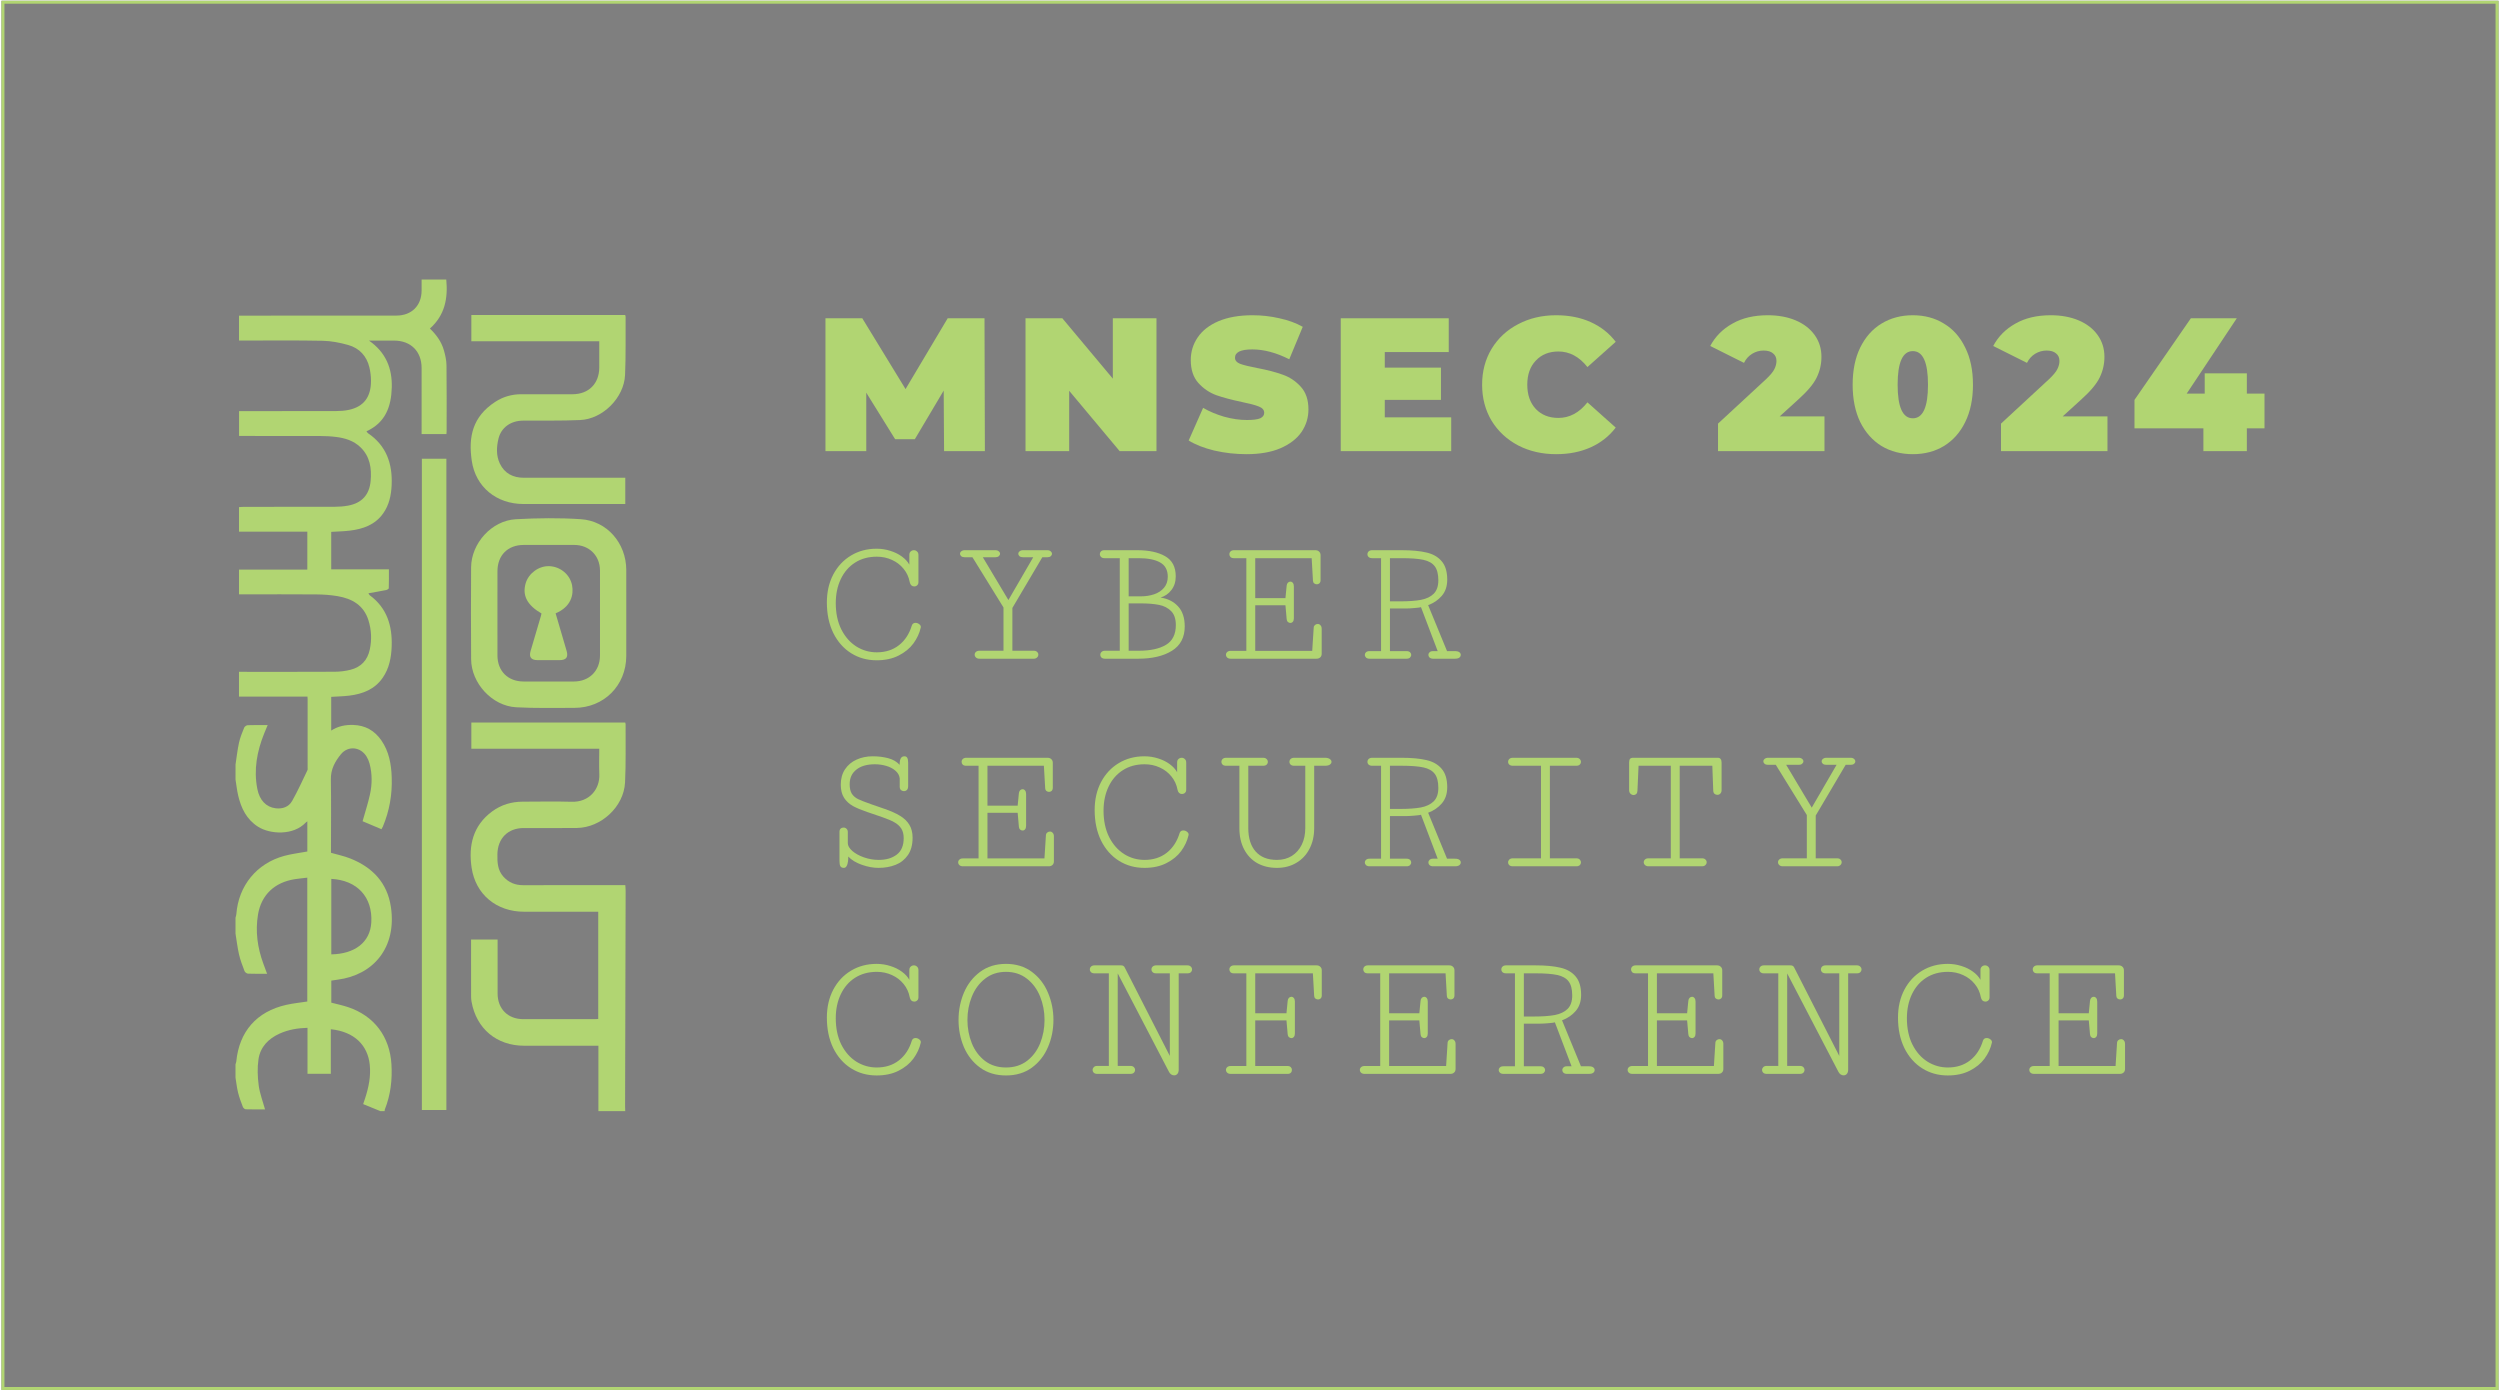 <svg width="844" height="470" viewBox="0 0 844 470" fill="none" xmlns="http://www.w3.org/2000/svg">
<g filter="url(#filter0_b_9_1918)">
<rect x="0.5" y="0.25" width="843" height="469" fill="black" fill-opacity="0.5"/>
<rect x="1" y="0.75" width="842" height="468" stroke="#B1D572"/>
<path d="M79.518 258.064C79.897 255.613 80.16 253.133 80.692 250.716C81.071 248.987 81.759 247.315 82.427 245.665C82.586 245.274 83.208 244.844 83.633 244.827C85.795 244.742 87.966 244.787 90.363 244.787C89.941 245.8 89.568 246.678 89.211 247.561C86.769 253.609 85.6 259.821 86.871 266.328C87.618 270.16 89.845 272.489 93.086 272.88C95.401 273.16 97.475 272.401 98.593 270.451C100.523 267.086 102.094 263.517 103.792 260.022C103.905 259.787 103.852 259.465 103.852 259.184C103.854 251.455 103.854 243.729 103.852 236C103.852 235.77 103.826 235.541 103.801 235.165C96.1 235.165 88.444 235.165 80.681 235.165C80.681 232.354 80.681 229.697 80.681 226.81C81.23 226.81 81.773 226.81 82.317 226.81C92.548 226.81 102.782 226.841 113.013 226.782C114.782 226.77 116.593 226.552 118.308 226.122C121.86 225.233 124.065 222.907 124.838 219.29C125.551 215.95 125.398 212.631 124.382 209.39C122.794 204.327 118.86 202.094 113.984 201.262C111.629 200.86 109.209 200.696 106.818 200.673C98.661 200.605 90.504 200.648 82.345 200.648C81.833 200.648 81.32 200.648 80.689 200.648C80.689 197.857 80.689 195.154 80.689 192.296C88.334 192.296 95.992 192.296 103.75 192.296C103.75 187.977 103.75 183.808 103.75 179.483C96.117 179.483 88.461 179.483 80.689 179.483C80.689 176.676 80.689 174.021 80.689 171.194C81.202 171.165 81.742 171.115 82.283 171.115C92.514 171.109 102.748 171.129 112.979 171.092C114.524 171.086 116.095 170.97 117.609 170.682C122.163 169.813 124.699 167.039 125.121 162.417C125.508 158.158 124.951 154.111 121.659 150.958C119.389 148.782 116.505 147.901 113.477 147.516C111.66 147.284 109.815 147.199 107.984 147.194C99.451 147.163 90.915 147.18 82.382 147.18C81.87 147.18 81.355 147.18 80.706 147.18C80.706 144.398 80.706 141.698 80.706 138.794C81.23 138.794 81.779 138.794 82.325 138.794C92.653 138.794 102.977 138.811 113.304 138.777C114.802 138.771 116.333 138.678 117.793 138.366C122.788 137.299 125.262 134.036 125.245 128.56C125.239 127.065 125.067 125.54 124.724 124.085C123.807 120.191 121.334 117.528 117.533 116.461C114.751 115.68 111.821 115.105 108.943 115.046C100.13 114.862 91.311 114.972 82.492 114.966C81.932 114.966 81.371 114.966 80.692 114.966C80.692 112.173 80.692 109.473 80.692 106.561C81.227 106.561 81.773 106.561 82.32 106.561C99.487 106.558 116.65 106.549 133.812 106.541C138.952 106.541 142.314 103.207 142.337 98.093C142.342 96.921 142.337 95.749 142.337 94.371C143.769 94.371 145.116 94.371 146.463 94.371C147.827 94.371 149.191 94.371 150.66 94.371C151.271 100.725 150.193 106.422 145.136 110.919C147.304 112.999 149.021 115.354 149.842 118.204C150.321 119.86 150.714 121.606 150.737 123.318C150.833 130.762 150.782 138.208 150.779 145.654C150.779 145.926 150.737 146.198 150.708 146.551C147.929 146.551 145.223 146.551 142.337 146.551C142.337 146.016 142.337 145.515 142.337 145.015C142.337 138.086 142.342 131.161 142.334 124.232C142.328 118.606 138.691 114.992 133.034 114.983C130.354 114.978 127.673 114.983 124.563 114.983C130.305 118.977 132.439 124.394 132.264 130.818C132.088 137.22 130.155 142.688 123.722 145.609C123.949 145.903 124.051 146.124 124.223 146.243C130.489 150.485 132.558 156.624 132.216 163.858C132.054 167.249 131.364 170.489 129.366 173.314C126.615 177.205 122.534 178.609 118.056 179.144C116.013 179.387 113.947 179.424 111.819 179.557C111.819 183.749 111.819 187.915 111.819 192.199C118.277 192.199 124.671 192.199 131.293 192.199C131.293 194.407 131.321 196.501 131.251 198.596C131.242 198.816 130.679 199.139 130.334 199.207C128.412 199.595 126.476 199.917 124.379 200.291C124.597 200.625 124.671 200.846 124.823 200.959C130.673 205.258 132.468 211.303 132.23 218.203C132.1 221.967 131.412 225.601 129.23 228.777C126.513 232.736 122.446 234.287 117.904 234.845C115.908 235.091 113.89 235.122 111.813 235.258C111.813 238.991 111.813 242.699 111.813 246.644C114.125 245.138 116.602 244.668 119.222 244.742C123.298 244.855 126.428 246.621 128.735 249.938C131.341 253.688 132.083 257.97 132.241 262.394C132.448 268.159 131.494 273.732 129.25 279.067C129.142 279.321 128.987 279.556 128.777 279.938C126.609 279.021 124.467 278.116 122.409 277.247C123.267 274.184 124.229 271.247 124.891 268.244C125.658 264.766 125.684 261.231 124.755 257.755C124.54 256.949 124.195 256.15 123.762 255.437C121.761 252.12 117.533 251.642 115.085 254.642C113.129 257.039 111.643 259.697 111.7 263.062C111.827 270.833 111.739 278.611 111.739 286.385C111.739 286.9 111.739 287.416 111.739 287.902C113.933 288.534 116.104 288.981 118.138 289.779C125.687 292.742 130.741 297.955 131.967 306.188C134.002 319.864 126.083 329.201 113.907 330.746C113.254 330.828 112.603 330.944 111.844 331.06C111.844 333.508 111.844 335.976 111.844 338.495C113.726 338.993 115.699 339.392 117.589 340.035C126.377 343.02 131.556 349.96 132.145 359.223C132.482 364.518 131.868 369.641 129.906 374.585C129.841 374.747 129.872 374.945 129.861 375.129C129.388 375.129 128.919 375.129 128.446 375.129C126.51 374.339 124.571 373.55 122.607 372.746C122.837 372.061 123.046 371.441 123.25 370.821C124.47 367.083 125.254 363.302 124.815 359.317C124.113 352.943 119.712 348.301 111.688 347.472C111.688 352.496 111.688 357.505 111.688 362.512C108.983 362.512 106.461 362.512 103.812 362.512C103.812 357.299 103.812 352.179 103.812 346.994C100.461 347.082 97.339 347.619 94.382 348.952C90.572 350.67 87.867 353.489 87.261 357.635C86.839 360.517 86.958 363.553 87.34 366.454C87.697 369.16 88.721 371.778 89.48 374.532C87.363 374.532 85.164 374.566 82.968 374.495C82.628 374.484 82.13 374.062 82 373.719C81.397 372.146 80.794 370.558 80.389 368.925C79.973 367.252 79.789 365.52 79.506 363.817C79.506 362.308 79.506 360.8 79.506 359.294C79.594 358.988 79.736 358.688 79.767 358.374C80.754 348.236 86.658 341.489 96.649 339.239C98.97 338.716 101.355 338.481 103.741 338.11C103.741 324.236 103.741 310.32 103.741 296.3C102.278 296.475 100.92 296.597 99.575 296.803C92.757 297.856 88.209 302.048 87.094 308.792C86.166 314.407 86.927 319.951 88.894 325.306C89.302 326.416 89.715 327.522 90.168 328.745C87.87 328.745 85.795 328.793 83.726 328.705C83.31 328.688 82.702 328.235 82.552 327.842C81.85 326.002 81.139 324.146 80.698 322.233C80.163 319.917 79.894 317.54 79.509 315.188C79.509 313.397 79.509 311.608 79.509 309.817C79.605 309.417 79.761 309.021 79.789 308.617C80.514 299.031 86.655 291.471 95.958 288.947C98.474 288.265 101.095 287.959 103.753 287.467C103.753 284.212 103.753 280.818 103.753 277.283C103.487 277.484 103.328 277.572 103.212 277.697C99.06 282.134 91.164 281.693 87.097 279.092C83.225 276.616 81.4 272.829 80.403 268.552C79.993 266.783 79.801 264.961 79.509 263.164C79.518 261.457 79.518 259.762 79.518 258.064ZM111.844 296.71C111.844 305.206 111.844 313.7 111.844 322.196C119.664 322.054 124.962 318.228 125.35 311.407C125.837 302.826 120.589 297.174 111.844 296.71Z" fill="#B1D572"/>
<path d="M202.02 375.12C202.02 367.824 202.02 360.528 202.02 353.039C201.451 353.039 200.953 353.039 200.455 353.039C192.626 353.039 184.801 353.039 176.973 353.039C167.673 353.036 160.818 347.302 159.188 338.149C159.08 337.549 159.041 336.932 159.038 336.324C159.026 330.338 159.032 324.355 159.032 318.369C159.032 318.004 159.032 317.636 159.032 317.178C162.052 317.178 164.942 317.178 167.99 317.178C167.99 317.769 167.99 318.273 167.99 318.78C167.99 324.341 167.978 329.899 167.992 335.461C168.007 340.581 171.468 344.05 176.591 344.062C184.606 344.079 192.624 344.067 200.639 344.064C201.055 344.064 201.468 344.031 201.963 344.008C201.963 331.951 201.963 319.963 201.963 307.801C201.431 307.801 200.927 307.801 200.426 307.801C192.598 307.801 184.773 307.801 176.944 307.801C167.667 307.798 160.555 302.033 159.21 292.895C158.115 285.454 159.663 278.704 166.167 273.924C169.226 271.677 172.699 270.647 176.483 270.644C181.999 270.638 187.521 270.514 193.031 270.678C198.881 270.85 202.566 266.478 202.331 261.327C202.204 258.516 202.309 255.697 202.309 252.763C187.858 252.763 173.542 252.763 159.125 252.763C159.125 249.76 159.125 246.873 159.125 243.918C176.469 243.918 193.753 243.918 211.062 243.918C211.122 244.153 211.204 244.331 211.204 244.51C211.164 251.059 211.34 257.616 211.017 264.151C210.612 272.328 202.968 279.412 194.769 279.522C188.783 279.604 182.792 279.539 176.803 279.545C171.474 279.55 168.009 283.034 167.922 288.383C167.876 291.112 167.978 293.772 169.94 295.948C171.711 297.913 173.902 298.844 176.571 298.835C187.464 298.804 198.355 298.821 209.248 298.821C209.811 298.821 210.375 298.821 211.105 298.821C211.144 299.512 211.215 300.143 211.215 300.774C211.156 324.989 211.091 349.204 211.028 373.419C211.026 373.982 211.059 374.548 211.074 375.112C208.057 375.12 205.04 375.12 202.02 375.12Z" fill="#B1D572"/>
<path d="M150.697 374.73C147.921 374.73 145.212 374.73 142.422 374.73C142.422 301.436 142.422 228.197 142.422 154.872C145.195 154.872 147.901 154.872 150.697 154.872C150.697 228.174 150.697 301.411 150.697 374.73Z" fill="#B1D572"/>
<path d="M202.308 115.221C187.855 115.221 173.542 115.221 159.125 115.221C159.125 112.201 159.125 109.312 159.125 106.334C176.409 106.334 193.693 106.334 211.051 106.334C211.099 106.521 211.204 106.739 211.204 106.954C211.164 113.503 211.308 120.058 211.02 126.596C210.68 134.268 203.514 141.463 195.87 141.805C189.422 142.094 182.958 141.95 176.5 142.006C172.458 142.043 169.209 144.313 168.298 148.046C167.61 150.856 167.463 153.805 168.745 156.494C170.341 159.836 173.217 161.297 176.89 161.294C187.688 161.283 198.485 161.291 209.285 161.291C209.845 161.291 210.405 161.291 211.093 161.291C211.093 164.274 211.093 167.152 211.093 170.158C210.587 170.158 210.122 170.158 209.658 170.158C198.671 170.158 187.685 170.167 176.701 170.155C167.641 170.147 160.54 164.444 159.255 155.481C158.118 147.528 159.462 140.718 167.194 135.664C169.846 133.932 172.815 133.088 176.01 133.094C181.764 133.105 187.515 133.102 193.269 133.097C198.731 133.091 202.288 129.542 202.308 124.08C202.317 121.17 202.308 118.261 202.308 115.221Z" fill="#B1D572"/>
<path d="M211.433 207.041C211.433 211.846 211.444 216.652 211.43 221.46C211.399 231.437 203.865 238.985 193.897 238.977C187.345 238.971 180.782 239.135 174.247 238.776C166.125 238.328 159.103 230.661 159.049 222.533C158.981 212.214 158.984 201.895 159.043 191.577C159.092 183.414 165.989 175.733 174.171 175.289C181.45 174.895 188.794 174.796 196.062 175.277C204.949 175.866 211.362 183.352 211.43 192.338C211.461 197.24 211.43 202.142 211.433 207.041ZM167.936 206.939C167.936 211.744 167.913 216.55 167.942 221.353C167.973 226.594 171.513 230.073 176.772 230.076C182.429 230.081 188.084 230.081 193.742 230.076C198.941 230.073 202.549 226.498 202.558 221.302C202.575 211.739 202.575 202.176 202.558 192.612C202.549 187.597 198.904 183.977 193.9 183.972C188.197 183.966 182.494 183.969 176.789 183.972C171.448 183.975 167.961 187.442 167.942 192.805C167.919 197.517 167.936 202.229 167.936 206.939Z" fill="#B1D572"/>
<path d="M187.574 207.063C188.825 211.329 190.056 215.514 191.279 219.703C191.907 221.857 191.183 222.847 188.941 222.862C186.442 222.879 183.946 222.881 181.447 222.862C179.299 222.845 178.532 221.829 179.126 219.794C180.284 215.829 181.461 211.866 182.627 207.904C182.706 207.638 182.752 207.366 182.808 207.109C177.988 204.304 176.29 201.08 177.445 196.982C178.402 193.58 181.886 191.019 185.401 191.135C189.145 191.257 192.439 193.94 193.133 197.599C193.747 200.829 192.768 204.873 187.574 207.063Z" fill="#B1D572"/>
<path d="M707.679 336.951C707.909 337.222 708.023 337.628 708.023 338.171V348.87C708.023 349.392 707.909 349.788 707.679 350.059C707.45 350.33 707.168 350.466 706.834 350.466C706.522 350.466 706.24 350.351 705.99 350.122C705.739 349.872 705.604 349.538 705.583 349.121L705.176 344.49H694.977V359.883H714.218L714.718 352.03C714.739 351.676 714.885 351.384 715.156 351.154C715.428 350.925 715.74 350.81 716.095 350.81C716.45 350.81 716.752 350.956 717.002 351.248C717.273 351.519 717.409 351.916 717.409 352.437V360.884C717.409 361.406 717.242 361.812 716.908 362.104C716.596 362.396 716.178 362.542 715.657 362.542H686.686C686.186 362.542 685.79 362.407 685.498 362.136C685.226 361.864 685.091 361.552 685.091 361.197C685.091 360.842 685.226 360.54 685.498 360.29C685.79 360.019 686.175 359.883 686.655 359.883H691.974V328.597H687.75C687.27 328.597 686.895 328.472 686.624 328.222C686.374 327.951 686.248 327.638 686.248 327.283C686.248 326.908 686.384 326.585 686.655 326.313C686.947 326.042 687.333 325.907 687.813 325.907H715.282C715.803 325.907 716.22 326.063 716.533 326.376C716.867 326.668 717.034 327.075 717.034 327.596V336.043C717.034 336.481 716.908 336.825 716.658 337.076C716.408 337.305 716.116 337.42 715.782 337.42C715.448 337.42 715.146 337.316 714.875 337.107C714.625 336.898 714.489 336.606 714.468 336.231L714.03 328.597H694.977V342.081H705.176L705.583 337.92C705.625 337.482 705.76 337.138 705.99 336.888C706.24 336.638 706.522 336.513 706.834 336.513C707.168 336.513 707.45 336.659 707.679 336.951Z" fill="#B1D572"/>
<path d="M671.926 350.873C672.301 351.144 672.489 351.457 672.489 351.811C672.489 351.916 672.478 351.989 672.458 352.03C672.04 353.908 671.217 355.691 669.986 357.38C668.755 359.049 667.087 360.415 664.98 361.479C662.895 362.542 660.423 363.074 657.566 363.074C654.354 363.074 651.475 362.271 648.931 360.665C646.386 359.059 644.384 356.786 642.924 353.845C641.485 350.883 640.765 347.452 640.765 343.552C640.765 340.006 641.485 336.857 642.924 334.104C644.384 331.351 646.386 329.213 648.931 327.69C651.475 326.168 654.343 325.406 657.534 325.406C659.161 325.406 660.715 325.646 662.196 326.126C663.677 326.585 664.97 327.221 666.075 328.034C667.202 328.848 668.046 329.765 668.609 330.787V327.471C668.609 326.991 668.755 326.616 669.047 326.345C669.36 326.053 669.725 325.907 670.142 325.907C670.56 325.907 670.914 326.053 671.206 326.345C671.519 326.616 671.675 327.002 671.675 327.502V336.669C671.675 337.149 671.529 337.514 671.237 337.764C670.966 338.014 670.633 338.14 670.236 338.14C669.861 338.14 669.538 338.014 669.266 337.764C668.995 337.493 668.818 337.128 668.735 336.669C668.422 334.98 667.733 333.488 666.67 332.195C665.627 330.902 664.323 329.901 662.759 329.192C661.195 328.462 659.484 328.097 657.628 328.097C654.812 328.097 652.362 328.764 650.276 330.099C648.19 331.434 646.584 333.29 645.458 335.668C644.332 338.046 643.769 340.747 643.769 343.771C643.769 347.171 644.394 350.132 645.646 352.656C646.918 355.159 648.607 357.078 650.714 358.413C652.821 359.727 655.115 360.384 657.597 360.384C660.559 360.384 663.061 359.581 665.105 357.975C667.149 356.369 668.599 354.147 669.454 351.311C669.663 350.727 670.08 350.435 670.706 350.435C671.144 350.435 671.55 350.581 671.926 350.873Z" fill="#B1D572"/>
<path d="M600.35 359.852V328.597H595.47C594.99 328.597 594.614 328.472 594.343 328.222C594.072 327.951 593.937 327.638 593.937 327.283C593.937 326.908 594.072 326.585 594.343 326.313C594.635 326.042 595.021 325.907 595.501 325.907H604.48C604.814 325.907 605.074 325.969 605.262 326.094C605.45 326.199 605.606 326.386 605.731 326.658L620.936 356.473V328.597H616.275C615.795 328.597 615.419 328.472 615.148 328.222C614.877 327.951 614.742 327.638 614.742 327.283C614.742 326.908 614.877 326.585 615.148 326.313C615.44 326.042 615.837 325.907 616.337 325.907H626.88C627.36 325.907 627.736 326.042 628.007 326.313C628.299 326.585 628.445 326.908 628.445 327.283C628.445 327.638 628.309 327.951 628.038 328.222C627.788 328.472 627.423 328.597 626.943 328.597H623.94V361.072C623.94 361.718 623.794 362.209 623.502 362.542C623.21 362.876 622.845 363.043 622.407 363.043C622.073 363.043 621.739 362.939 621.405 362.73C621.093 362.521 620.842 362.229 620.655 361.854L603.354 328.629V359.852H607.671C608.151 359.852 608.526 359.987 608.797 360.258C609.068 360.53 609.204 360.842 609.204 361.197C609.204 361.572 609.068 361.896 608.797 362.167C608.526 362.417 608.14 362.542 607.64 362.542H596.439C595.939 362.542 595.553 362.417 595.282 362.167C595.011 361.896 594.875 361.572 594.875 361.197C594.875 360.842 595.011 360.53 595.282 360.258C595.553 359.987 595.928 359.852 596.408 359.852H600.35Z" fill="#B1D572"/>
<path d="M572.074 336.951C572.304 337.222 572.418 337.628 572.418 338.171V348.87C572.418 349.392 572.304 349.788 572.074 350.059C571.845 350.33 571.563 350.466 571.229 350.466C570.917 350.466 570.635 350.351 570.385 350.122C570.134 349.872 569.999 349.538 569.978 349.121L569.571 344.49H559.372V359.883H578.613L579.113 352.03C579.134 351.676 579.28 351.384 579.551 351.154C579.823 350.925 580.135 350.81 580.49 350.81C580.845 350.81 581.147 350.956 581.397 351.248C581.668 351.519 581.804 351.916 581.804 352.437V360.884C581.804 361.406 581.637 361.812 581.303 362.104C580.991 362.396 580.573 362.542 580.052 362.542H551.081C550.581 362.542 550.185 362.407 549.893 362.136C549.621 361.864 549.486 361.552 549.486 361.197C549.486 360.842 549.621 360.54 549.893 360.29C550.185 360.019 550.57 359.883 551.05 359.883H556.369V328.597H552.145C551.665 328.597 551.29 328.472 551.019 328.222C550.769 327.951 550.643 327.638 550.643 327.283C550.643 326.908 550.779 326.585 551.05 326.313C551.342 326.042 551.728 325.907 552.208 325.907H579.677C580.198 325.907 580.615 326.063 580.928 326.376C581.262 326.668 581.429 327.075 581.429 327.596V336.043C581.429 336.481 581.303 336.825 581.053 337.076C580.803 337.305 580.511 337.42 580.177 337.42C579.843 337.42 579.541 337.316 579.27 337.107C579.02 336.898 578.884 336.606 578.863 336.231L578.425 328.597H559.372V342.081H569.571L569.978 337.92C570.02 337.482 570.155 337.138 570.385 336.888C570.635 336.638 570.917 336.513 571.229 336.513C571.563 336.513 571.845 336.659 572.074 336.951Z" fill="#B1D572"/>
<path d="M514.452 359.977H520.083C520.563 359.977 520.939 360.102 521.21 360.352C521.481 360.603 521.616 360.905 521.616 361.26C521.616 361.593 521.481 361.896 521.21 362.167C520.939 362.417 520.553 362.542 520.052 362.542H507.569C507.069 362.542 506.672 362.417 506.38 362.167C506.109 361.896 505.974 361.593 505.974 361.26C505.974 360.905 506.109 360.603 506.38 360.352C506.651 360.102 507.037 359.977 507.538 359.977H511.449V328.597H508.414C507.934 328.597 507.548 328.472 507.256 328.222C506.985 327.951 506.85 327.638 506.85 327.283C506.85 326.908 506.985 326.585 507.256 326.313C507.548 326.042 507.945 325.907 508.445 325.907H518.457C521.815 325.907 524.589 326.167 526.779 326.689C528.969 327.189 530.679 328.17 531.909 329.63C533.161 331.069 533.787 333.144 533.787 335.856C533.787 338.087 533.171 339.912 531.941 341.331C530.731 342.728 529.198 343.771 527.342 344.459L533.724 359.977H536.352C537.082 359.977 537.593 360.102 537.885 360.352C538.198 360.582 538.354 360.874 538.354 361.228C538.354 361.604 538.198 361.917 537.885 362.167C537.572 362.417 537.072 362.542 536.383 362.542H529.031C528.531 362.542 528.134 362.417 527.842 362.167C527.571 361.896 527.436 361.583 527.436 361.228C527.436 360.895 527.571 360.603 527.842 360.352C528.113 360.102 528.489 359.977 528.969 359.977H530.564L524.933 345.147C524.703 345.231 523.994 345.325 522.805 345.429C521.616 345.533 520.657 345.585 519.927 345.585H514.452V359.977ZM518.425 328.597H514.452V343.176H517.8C520.72 343.176 523.087 343.01 524.901 342.676C526.737 342.321 528.176 341.633 529.219 340.611C530.262 339.568 530.783 338.056 530.783 336.075C530.783 333.968 530.376 332.383 529.563 331.319C528.75 330.255 527.477 329.536 525.746 329.16C524.015 328.785 521.575 328.597 518.425 328.597Z" fill="#B1D572"/>
<path d="M481.671 336.951C481.9 337.222 482.015 337.628 482.015 338.171V348.87C482.015 349.392 481.9 349.788 481.671 350.059C481.441 350.33 481.16 350.466 480.826 350.466C480.513 350.466 480.232 350.351 479.981 350.122C479.731 349.872 479.596 349.538 479.575 349.121L479.168 344.49H468.969V359.883H488.21L488.71 352.03C488.731 351.676 488.877 351.384 489.148 351.154C489.419 350.925 489.732 350.81 490.087 350.81C490.441 350.81 490.744 350.956 490.994 351.248C491.265 351.519 491.401 351.916 491.401 352.437V360.884C491.401 361.406 491.234 361.812 490.9 362.104C490.587 362.396 490.17 362.542 489.649 362.542H460.678C460.178 362.542 459.781 362.407 459.489 362.136C459.218 361.864 459.083 361.552 459.083 361.197C459.083 360.842 459.218 360.54 459.489 360.29C459.781 360.019 460.167 359.883 460.647 359.883H465.965V328.597H461.742C461.262 328.597 460.887 328.472 460.616 328.222C460.365 327.951 460.24 327.638 460.24 327.283C460.24 326.908 460.376 326.585 460.647 326.313C460.939 326.042 461.325 325.907 461.804 325.907H489.273C489.795 325.907 490.212 326.063 490.525 326.376C490.858 326.668 491.025 327.075 491.025 327.596V336.043C491.025 336.481 490.9 336.825 490.65 337.076C490.4 337.305 490.108 337.42 489.774 337.42C489.44 337.42 489.138 337.316 488.867 337.107C488.616 336.898 488.481 336.606 488.46 336.231L488.022 328.597H468.969V342.081H479.168L479.575 337.92C479.616 337.482 479.752 337.138 479.981 336.888C480.232 336.638 480.513 336.513 480.826 336.513C481.16 336.513 481.441 336.659 481.671 336.951Z" fill="#B1D572"/>
<path d="M436.813 336.951C437.043 337.222 437.157 337.628 437.157 338.171V348.87C437.157 349.392 437.043 349.788 436.813 350.059C436.584 350.33 436.302 350.466 435.969 350.466C435.656 350.466 435.374 350.351 435.124 350.122C434.874 349.872 434.738 349.538 434.717 349.121L434.31 344.49H423.767V359.883H434.717C435.176 359.883 435.531 360.019 435.781 360.29C436.031 360.54 436.156 360.842 436.156 361.197C436.156 361.572 436.031 361.896 435.781 362.167C435.531 362.417 435.186 362.542 434.748 362.542H415.476C414.976 362.542 414.58 362.407 414.288 362.136C414.016 361.864 413.881 361.552 413.881 361.197C413.881 360.842 414.016 360.54 414.288 360.29C414.58 360.019 414.965 359.883 415.445 359.883H420.764V328.597H416.54C416.06 328.597 415.685 328.472 415.414 328.222C415.164 327.951 415.038 327.638 415.038 327.283C415.038 326.908 415.174 326.585 415.445 326.313C415.737 326.042 416.123 325.907 416.603 325.907H444.478C445 325.907 445.417 326.063 445.73 326.376C446.063 326.668 446.23 327.075 446.23 327.596V336.043C446.23 336.481 446.105 336.825 445.855 337.076C445.605 337.305 445.313 337.42 444.979 337.42C444.645 337.42 444.343 337.316 444.072 337.107C443.821 336.898 443.686 336.606 443.665 336.231L443.227 328.597H423.767V342.081H434.31L434.717 337.92C434.759 337.482 434.894 337.138 435.124 336.888C435.374 336.638 435.656 336.513 435.969 336.513C436.302 336.513 436.584 336.659 436.813 336.951Z" fill="#B1D572"/>
<path d="M374.343 359.852V328.597H369.462C368.982 328.597 368.607 328.472 368.336 328.222C368.065 327.951 367.929 327.638 367.929 327.283C367.929 326.908 368.065 326.585 368.336 326.313C368.628 326.042 369.014 325.907 369.493 325.907H378.472C378.806 325.907 379.067 325.969 379.255 326.094C379.442 326.199 379.599 326.386 379.724 326.658L394.929 356.473V328.597H390.267C389.787 328.597 389.412 328.472 389.141 328.222C388.87 327.951 388.734 327.638 388.734 327.283C388.734 326.908 388.87 326.585 389.141 326.313C389.433 326.042 389.829 325.907 390.33 325.907H400.873C401.353 325.907 401.728 326.042 401.999 326.313C402.291 326.585 402.437 326.908 402.437 327.283C402.437 327.638 402.302 327.951 402.031 328.222C401.78 328.472 401.415 328.597 400.936 328.597H397.932V361.072C397.932 361.718 397.786 362.209 397.494 362.542C397.202 362.876 396.837 363.043 396.399 363.043C396.065 363.043 395.732 362.939 395.398 362.73C395.085 362.521 394.835 362.229 394.647 361.854L377.346 328.629V359.852H381.664C382.143 359.852 382.519 359.987 382.79 360.258C383.061 360.53 383.197 360.842 383.197 361.197C383.197 361.572 383.061 361.896 382.79 362.167C382.519 362.417 382.133 362.542 381.632 362.542H370.432C369.931 362.542 369.546 362.417 369.274 362.167C369.003 361.896 368.868 361.572 368.868 361.197C368.868 360.842 369.003 360.53 369.274 360.258C369.546 359.987 369.921 359.852 370.401 359.852H374.343Z" fill="#B1D572"/>
<path d="M353.794 335.136C355.024 338.014 355.64 341.08 355.64 344.334C355.64 347.588 355.024 350.643 353.794 353.501C352.584 356.358 350.769 358.673 348.35 360.446C345.931 362.198 343.021 363.074 339.621 363.074C336.222 363.074 333.312 362.198 330.893 360.446C328.473 358.673 326.648 356.358 325.418 353.501C324.208 350.643 323.603 347.588 323.603 344.334C323.603 341.08 324.208 338.014 325.418 335.136C326.648 332.237 328.473 329.891 330.893 328.097C333.312 326.303 336.222 325.406 339.621 325.406C343.021 325.406 345.931 326.303 348.35 328.097C350.769 329.891 352.584 332.237 353.794 335.136ZM351.166 352.187C352.146 349.726 352.636 347.108 352.636 344.334C352.636 341.518 352.136 338.88 351.134 336.419C350.133 333.937 348.652 331.935 346.692 330.412C344.731 328.869 342.374 328.097 339.621 328.097C336.868 328.097 334.511 328.869 332.551 330.412C330.59 331.935 329.109 333.937 328.108 336.419C327.107 338.88 326.606 341.518 326.606 344.334C326.606 347.108 327.097 349.726 328.077 352.187C329.057 354.627 330.528 356.609 332.488 358.131C334.449 359.633 336.826 360.384 339.621 360.384C342.416 360.384 344.794 359.633 346.754 358.131C348.715 356.609 350.185 354.627 351.166 352.187Z" fill="#B1D572"/>
<path d="M310.313 350.873C310.688 351.144 310.876 351.457 310.876 351.811C310.876 351.916 310.866 351.989 310.845 352.03C310.428 353.908 309.604 355.691 308.373 357.38C307.143 359.049 305.474 360.415 303.367 361.479C301.282 362.542 298.81 363.074 295.953 363.074C292.741 363.074 289.862 362.271 287.318 360.665C284.773 359.059 282.771 356.786 281.311 353.845C279.872 350.883 279.152 347.452 279.152 343.552C279.152 340.006 279.872 336.857 281.311 334.104C282.771 331.351 284.773 329.213 287.318 327.69C289.862 326.168 292.73 325.406 295.921 325.406C297.548 325.406 299.102 325.646 300.583 326.126C302.064 326.585 303.357 327.221 304.462 328.034C305.589 328.848 306.433 329.765 306.997 330.787V327.471C306.997 326.991 307.143 326.616 307.435 326.345C307.747 326.053 308.112 325.907 308.53 325.907C308.947 325.907 309.301 326.053 309.593 326.345C309.906 326.616 310.063 327.002 310.063 327.502V336.669C310.063 337.149 309.917 337.514 309.625 337.764C309.353 338.014 309.02 338.14 308.623 338.14C308.248 338.14 307.925 338.014 307.654 337.764C307.382 337.493 307.205 337.128 307.122 336.669C306.809 334.98 306.121 333.488 305.057 332.195C304.014 330.902 302.71 329.901 301.146 329.192C299.582 328.462 297.872 328.097 296.015 328.097C293.2 328.097 290.749 328.764 288.663 330.099C286.577 331.434 284.971 333.29 283.845 335.668C282.719 338.046 282.156 340.747 282.156 343.771C282.156 347.171 282.781 350.132 284.033 352.656C285.305 355.159 286.995 357.078 289.101 358.413C291.208 359.727 293.502 360.384 295.984 360.384C298.946 360.384 301.449 359.581 303.493 357.975C305.537 356.369 306.986 354.147 307.841 351.311C308.05 350.727 308.467 350.435 309.093 350.435C309.531 350.435 309.937 350.581 310.313 350.873Z" fill="#B1D572"/>
<path d="M615.43 256.202C615.722 255.952 616.108 255.827 616.588 255.827H624.753C625.254 255.827 625.64 255.952 625.911 256.202C626.203 256.432 626.349 256.713 626.349 257.047C626.349 257.36 626.213 257.631 625.942 257.86C625.671 258.09 625.296 258.205 624.816 258.205H623.095L612.99 275.318V289.772H620.248C620.728 289.772 621.093 289.907 621.343 290.179C621.614 290.429 621.75 290.731 621.75 291.086C621.75 291.461 621.604 291.785 621.312 292.056C621.041 292.327 620.665 292.462 620.186 292.462H601.883C601.383 292.462 600.987 292.327 600.695 292.056C600.403 291.785 600.257 291.461 600.257 291.086C600.257 290.731 600.392 290.429 600.663 290.179C600.955 289.907 601.341 289.772 601.821 289.772H609.986V275.161L599.506 258.205H596.878C596.398 258.205 596.012 258.09 595.72 257.86C595.449 257.61 595.313 257.329 595.313 257.016C595.313 256.703 595.459 256.432 595.751 256.202C596.043 255.952 596.429 255.827 596.909 255.827H607.233C607.734 255.827 608.12 255.952 608.391 256.202C608.683 256.432 608.829 256.703 608.829 257.016C608.829 257.329 608.683 257.61 608.391 257.86C608.12 258.09 607.744 258.205 607.265 258.205H603.01L611.645 272.659L620.029 258.205H616.556C616.077 258.205 615.691 258.09 615.399 257.86C615.128 257.61 614.992 257.329 614.992 257.016C614.992 256.703 615.138 256.432 615.43 256.202Z" fill="#B1D572"/>
<path d="M564.065 258.517H553.177L552.802 266.996C552.781 267.455 552.646 267.809 552.395 268.06C552.145 268.289 551.853 268.404 551.519 268.404C551.123 268.404 550.768 268.258 550.456 267.966C550.143 267.653 549.986 267.236 549.986 266.714V257.516C549.986 256.932 550.08 256.505 550.268 256.234C550.476 255.962 550.821 255.827 551.3 255.827H579.958C580.396 255.827 580.709 255.973 580.897 256.265C581.105 256.536 581.209 256.953 581.209 257.516V266.714C581.209 267.236 581.063 267.642 580.771 267.934C580.5 268.206 580.167 268.341 579.77 268.341C579.416 268.341 579.103 268.226 578.832 267.997C578.561 267.747 578.415 267.413 578.394 266.996L578.081 258.517H567.068V289.772H574.639C575.119 289.772 575.495 289.907 575.766 290.179C576.037 290.429 576.172 290.731 576.172 291.086C576.172 291.461 576.026 291.785 575.734 292.056C575.463 292.327 575.077 292.462 574.577 292.462H556.556C556.056 292.462 555.659 292.327 555.367 292.056C555.075 291.785 554.929 291.461 554.929 291.086C554.929 290.731 555.065 290.429 555.336 290.179C555.628 289.907 556.014 289.772 556.494 289.772H564.065V258.517Z" fill="#B1D572"/>
<path d="M533.318 292.087C533.047 292.337 532.661 292.462 532.16 292.462H510.729C510.229 292.462 509.833 292.337 509.541 292.087C509.269 291.816 509.134 291.493 509.134 291.117C509.134 290.763 509.269 290.45 509.541 290.179C509.833 289.907 510.218 289.772 510.698 289.772H520.24V258.517H510.698C510.218 258.517 509.833 258.392 509.541 258.142C509.269 257.871 509.134 257.558 509.134 257.203C509.134 256.828 509.269 256.505 509.541 256.234C509.833 255.962 510.229 255.827 510.729 255.827H532.16C532.64 255.827 533.015 255.962 533.286 256.234C533.578 256.505 533.724 256.828 533.724 257.203C533.724 257.558 533.589 257.871 533.318 258.142C533.047 258.392 532.671 258.517 532.191 258.517H523.244V289.772H532.191C532.671 289.772 533.047 289.907 533.318 290.179C533.589 290.45 533.724 290.763 533.724 291.117C533.724 291.493 533.589 291.816 533.318 292.087Z" fill="#B1D572"/>
<path d="M469.25 289.897H474.882C475.362 289.897 475.737 290.022 476.008 290.272C476.279 290.523 476.415 290.825 476.415 291.18C476.415 291.513 476.279 291.816 476.008 292.087C475.737 292.337 475.351 292.462 474.851 292.462H462.368C461.867 292.462 461.471 292.337 461.179 292.087C460.908 291.816 460.772 291.513 460.772 291.18C460.772 290.825 460.908 290.523 461.179 290.272C461.45 290.022 461.836 289.897 462.336 289.897H466.247V258.517H463.212C462.733 258.517 462.347 258.392 462.055 258.142C461.784 257.871 461.648 257.558 461.648 257.203C461.648 256.828 461.784 256.505 462.055 256.234C462.347 255.962 462.743 255.827 463.244 255.827H473.255C476.613 255.827 479.387 256.088 481.577 256.609C483.767 257.11 485.477 258.09 486.708 259.55C487.959 260.989 488.585 263.064 488.585 265.776C488.585 268.007 487.97 269.832 486.739 271.251C485.529 272.648 483.996 273.691 482.14 274.379L488.522 289.897H491.15C491.88 289.897 492.391 290.022 492.683 290.272C492.996 290.502 493.153 290.794 493.153 291.148C493.153 291.524 492.996 291.837 492.683 292.087C492.371 292.337 491.87 292.462 491.182 292.462H483.83C483.329 292.462 482.933 292.337 482.641 292.087C482.37 291.816 482.234 291.503 482.234 291.148C482.234 290.815 482.37 290.523 482.641 290.272C482.912 290.022 483.287 289.897 483.767 289.897H485.363L479.731 275.068C479.502 275.151 478.793 275.245 477.604 275.349C476.415 275.453 475.455 275.506 474.725 275.506H469.25V289.897ZM473.224 258.517H469.25V273.097H472.598C475.518 273.097 477.885 272.93 479.7 272.596C481.535 272.241 482.974 271.553 484.017 270.531C485.06 269.488 485.582 267.976 485.582 265.995C485.582 263.888 485.175 262.303 484.361 261.239C483.548 260.176 482.276 259.456 480.545 259.081C478.813 258.705 476.373 258.517 473.224 258.517Z" fill="#B1D572"/>
<path d="M443.666 258.517V279.604C443.666 282.232 443.134 284.558 442.07 286.581C441.027 288.604 439.546 290.179 437.627 291.305C435.729 292.431 433.55 292.994 431.089 292.994C428.586 292.994 426.375 292.462 424.456 291.399C422.558 290.314 421.077 288.76 420.014 286.737C418.95 284.714 418.418 282.315 418.418 279.541V258.517H413.882C413.402 258.517 413.026 258.392 412.755 258.142C412.484 257.871 412.349 257.558 412.349 257.203C412.349 256.828 412.484 256.505 412.755 256.234C413.047 255.962 413.433 255.827 413.913 255.827H426.458C426.938 255.827 427.314 255.962 427.585 256.234C427.877 256.505 428.023 256.828 428.023 257.203C428.023 257.558 427.887 257.871 427.616 258.142C427.345 258.392 426.969 258.517 426.49 258.517H421.421V279.541C421.421 282.962 422.256 285.611 423.924 287.488C425.593 289.365 427.981 290.304 431.089 290.304C433.008 290.304 434.687 289.855 436.126 288.958C437.565 288.041 438.681 286.779 439.473 285.173C440.266 283.546 440.662 281.69 440.662 279.604V258.517H436.877C436.397 258.517 436.011 258.392 435.719 258.142C435.448 257.871 435.312 257.558 435.312 257.203C435.312 256.828 435.448 256.505 435.719 256.234C436.011 255.962 436.407 255.827 436.908 255.827H447.326C448.014 255.827 448.546 255.962 448.922 256.234C449.318 256.505 449.516 256.828 449.516 257.203C449.516 257.558 449.328 257.871 448.953 258.142C448.577 258.392 448.046 258.517 447.357 258.517H443.666Z" fill="#B1D572"/>
<path d="M400.716 280.793C401.092 281.064 401.279 281.377 401.279 281.731C401.279 281.836 401.269 281.909 401.248 281.95C400.831 283.827 400.007 285.611 398.777 287.3C397.546 288.969 395.877 290.335 393.771 291.399C391.685 292.462 389.214 292.994 386.356 292.994C383.144 292.994 380.266 292.191 377.721 290.585C375.177 288.979 373.174 286.706 371.714 283.765C370.275 280.803 369.556 277.372 369.556 273.472C369.556 269.926 370.275 266.777 371.714 264.024C373.174 261.27 375.177 259.133 377.721 257.61C380.266 256.087 383.134 255.326 386.325 255.326C387.952 255.326 389.506 255.566 390.986 256.046C392.467 256.505 393.76 257.141 394.866 257.954C395.992 258.768 396.837 259.685 397.4 260.707V257.391C397.4 256.911 397.546 256.536 397.838 256.265C398.151 255.973 398.516 255.827 398.933 255.827C399.35 255.827 399.705 255.973 399.997 256.265C400.31 256.536 400.466 256.922 400.466 257.422V266.589C400.466 267.069 400.32 267.434 400.028 267.684C399.757 267.934 399.423 268.059 399.027 268.059C398.651 268.059 398.328 267.934 398.057 267.684C397.786 267.413 397.609 267.048 397.525 266.589C397.212 264.9 396.524 263.408 395.46 262.115C394.417 260.822 393.114 259.821 391.55 259.112C389.985 258.382 388.275 258.017 386.419 258.017C383.603 258.017 381.152 258.684 379.067 260.019C376.981 261.354 375.375 263.21 374.249 265.588C373.122 267.966 372.559 270.667 372.559 273.691C372.559 277.091 373.185 280.052 374.436 282.576C375.709 285.079 377.398 286.998 379.505 288.333C381.611 289.647 383.905 290.304 386.387 290.304C389.349 290.304 391.852 289.501 393.896 287.895C395.94 286.289 397.39 284.067 398.245 281.231C398.453 280.647 398.87 280.355 399.496 280.355C399.934 280.355 400.341 280.501 400.716 280.793Z" fill="#B1D572"/>
<path d="M346.067 266.871C346.296 267.142 346.411 267.549 346.411 268.091V278.791C346.411 279.312 346.296 279.708 346.067 279.979C345.837 280.251 345.556 280.386 345.222 280.386C344.909 280.386 344.628 280.271 344.377 280.042C344.127 279.792 343.992 279.458 343.971 279.041L343.564 274.411H333.365V289.803H352.606L353.106 281.95C353.127 281.596 353.273 281.304 353.544 281.074C353.815 280.845 354.128 280.73 354.483 280.73C354.837 280.73 355.14 280.876 355.39 281.168C355.661 281.439 355.797 281.836 355.797 282.357V290.804C355.797 291.326 355.63 291.732 355.296 292.024C354.983 292.316 354.566 292.462 354.045 292.462H325.074C324.574 292.462 324.177 292.327 323.885 292.056C323.614 291.785 323.479 291.472 323.479 291.117C323.479 290.763 323.614 290.46 323.885 290.21C324.177 289.939 324.563 289.803 325.043 289.803H330.361V258.517H326.138C325.658 258.517 325.283 258.392 325.012 258.142C324.761 257.871 324.636 257.558 324.636 257.203C324.636 256.828 324.772 256.505 325.043 256.234C325.335 255.962 325.721 255.827 326.2 255.827H353.669C354.191 255.827 354.608 255.983 354.921 256.296C355.254 256.588 355.421 256.995 355.421 257.516V265.963C355.421 266.401 355.296 266.746 355.046 266.996C354.796 267.225 354.504 267.34 354.17 267.34C353.836 267.34 353.534 267.236 353.263 267.027C353.012 266.819 352.877 266.527 352.856 266.151L352.418 258.517H333.365V272.002H343.564L343.971 267.841C344.012 267.403 344.148 267.058 344.377 266.808C344.628 266.558 344.909 266.433 345.222 266.433C345.556 266.433 345.837 266.579 346.067 266.871Z" fill="#B1D572"/>
<path d="M303.743 265.619V262.772C303.618 261.75 303.128 260.885 302.273 260.175C301.438 259.445 300.395 258.903 299.144 258.549C297.913 258.194 296.652 258.017 295.358 258.017C292.689 258.017 290.603 258.622 289.101 259.831C287.6 261.02 286.849 262.657 286.849 264.743C286.849 266.141 287.099 267.225 287.6 267.997C288.121 268.769 288.841 269.373 289.758 269.811C290.676 270.249 292.178 270.833 294.263 271.563L298.518 273.034C300.708 273.785 302.481 274.577 303.837 275.412C305.213 276.225 306.267 277.237 306.997 278.446C307.727 279.635 308.092 281.095 308.092 282.826C308.092 285.183 307.57 287.123 306.527 288.645C305.485 290.168 304.098 291.273 302.366 291.962C300.635 292.65 298.706 292.994 296.579 292.994C294.806 292.994 292.939 292.65 290.978 291.962C289.018 291.273 287.485 290.345 286.379 289.177C286.379 290.387 286.254 291.326 286.004 291.993C285.754 292.66 285.389 292.994 284.909 292.994C284.367 292.994 283.981 292.827 283.751 292.494C283.522 292.16 283.407 291.555 283.407 290.679V280.855C283.407 280.376 283.532 280.011 283.783 279.76C284.054 279.51 284.388 279.385 284.784 279.385C285.18 279.385 285.514 279.52 285.785 279.792C286.077 280.063 286.223 280.438 286.223 280.918V284.641C286.223 285.517 286.734 286.403 287.756 287.3C288.778 288.176 290.092 288.896 291.698 289.459C293.325 290.022 294.983 290.304 296.672 290.304C299.154 290.304 301.178 289.709 302.742 288.52C304.306 287.331 305.088 285.475 305.088 282.951C305.088 281.658 304.817 280.584 304.275 279.729C303.733 278.874 302.95 278.165 301.928 277.602C300.927 277.038 299.582 276.465 297.893 275.881L292.762 274.129C290.801 273.461 289.206 272.794 287.975 272.127C286.744 271.438 285.743 270.521 284.972 269.373C284.221 268.205 283.845 266.714 283.845 264.9C283.845 262.876 284.325 261.145 285.284 259.706C286.244 258.267 287.537 257.182 289.164 256.452C290.812 255.702 292.637 255.326 294.639 255.326C296.474 255.326 298.195 255.535 299.801 255.952C301.428 256.369 302.731 257.12 303.712 258.204C303.712 257.245 303.837 256.525 304.087 256.046C304.337 255.566 304.755 255.326 305.339 255.326C305.777 255.326 306.089 255.493 306.277 255.827C306.486 256.16 306.59 256.724 306.59 257.516V265.431C306.59 265.974 306.454 266.391 306.183 266.683C305.912 266.954 305.568 267.09 305.151 267.09C304.775 267.09 304.442 266.964 304.15 266.714C303.879 266.443 303.743 266.078 303.743 265.619Z" fill="#B1D572"/>
<path d="M469.25 219.817H474.882C475.362 219.817 475.737 219.942 476.008 220.192C476.279 220.443 476.415 220.745 476.415 221.1C476.415 221.433 476.279 221.736 476.008 222.007C475.737 222.257 475.351 222.382 474.851 222.382H462.368C461.867 222.382 461.471 222.257 461.179 222.007C460.908 221.736 460.772 221.433 460.772 221.1C460.772 220.745 460.908 220.443 461.179 220.192C461.45 219.942 461.836 219.817 462.336 219.817H466.247V188.437H463.212C462.733 188.437 462.347 188.312 462.055 188.062C461.784 187.791 461.648 187.478 461.648 187.123C461.648 186.748 461.784 186.425 462.055 186.154C462.347 185.882 462.743 185.747 463.244 185.747H473.255C476.613 185.747 479.387 186.008 481.577 186.529C483.767 187.03 485.477 188.01 486.708 189.47C487.959 190.909 488.585 192.984 488.585 195.696C488.585 197.927 487.97 199.752 486.739 201.171C485.529 202.568 483.996 203.611 482.14 204.299L488.522 219.817H491.15C491.88 219.817 492.391 219.942 492.683 220.192C492.996 220.422 493.153 220.714 493.153 221.068C493.153 221.444 492.996 221.757 492.683 222.007C492.371 222.257 491.87 222.382 491.182 222.382H483.83C483.329 222.382 482.933 222.257 482.641 222.007C482.37 221.736 482.234 221.423 482.234 221.068C482.234 220.735 482.37 220.443 482.641 220.192C482.912 219.942 483.287 219.817 483.767 219.817H485.363L479.731 204.988C479.502 205.071 478.793 205.165 477.604 205.269C476.415 205.373 475.455 205.426 474.725 205.426H469.25V219.817ZM473.224 188.437H469.25V203.017H472.598C475.518 203.017 477.885 202.85 479.7 202.516C481.535 202.161 482.974 201.473 484.017 200.451C485.06 199.408 485.582 197.896 485.582 195.915C485.582 193.808 485.175 192.223 484.361 191.159C483.548 190.096 482.276 189.376 480.545 189.001C478.813 188.625 476.373 188.437 473.224 188.437Z" fill="#B1D572"/>
<path d="M436.469 196.791C436.699 197.062 436.813 197.469 436.813 198.011V208.711C436.813 209.232 436.699 209.628 436.469 209.899C436.24 210.171 435.958 210.306 435.624 210.306C435.312 210.306 435.03 210.191 434.78 209.962C434.529 209.712 434.394 209.378 434.373 208.961L433.966 204.331H423.767V219.723H443.008L443.508 211.87C443.529 211.516 443.675 211.224 443.946 210.994C444.218 210.765 444.53 210.65 444.885 210.65C445.24 210.65 445.542 210.796 445.792 211.088C446.063 211.359 446.199 211.756 446.199 212.277V220.724C446.199 221.246 446.032 221.652 445.698 221.944C445.386 222.236 444.968 222.382 444.447 222.382H415.476C414.976 222.382 414.58 222.247 414.288 221.976C414.016 221.705 413.881 221.392 413.881 221.037C413.881 220.683 414.016 220.38 414.288 220.13C414.58 219.859 414.965 219.723 415.445 219.723H420.764V188.437H416.54C416.06 188.437 415.685 188.312 415.414 188.062C415.164 187.791 415.038 187.478 415.038 187.123C415.038 186.748 415.174 186.425 415.445 186.154C415.737 185.882 416.123 185.747 416.603 185.747H444.072C444.593 185.747 445.01 185.903 445.323 186.216C445.657 186.508 445.824 186.915 445.824 187.436V195.883C445.824 196.321 445.698 196.666 445.448 196.916C445.198 197.145 444.906 197.26 444.572 197.26C444.238 197.26 443.936 197.156 443.665 196.947C443.415 196.739 443.279 196.447 443.258 196.071L442.82 188.437H423.767V201.922H433.966L434.373 197.761C434.415 197.323 434.55 196.978 434.78 196.728C435.03 196.478 435.312 196.353 435.624 196.353C435.958 196.353 436.24 196.499 436.469 196.791Z" fill="#B1D572"/>
<path d="M395.46 199.2C394.501 200.451 393.281 201.296 391.8 201.734C394.219 202.088 396.18 203.069 397.681 204.675C399.204 206.281 399.965 208.554 399.965 211.495C399.965 215.187 398.516 217.929 395.617 219.723C392.738 221.496 388.953 222.382 384.26 222.382H373.06C372.559 222.382 372.163 222.257 371.871 222.007C371.6 221.736 371.464 221.413 371.464 221.037C371.464 220.683 371.6 220.37 371.871 220.099C372.163 219.827 372.549 219.692 373.028 219.692H378.034V188.437H372.841C372.361 188.437 371.985 188.302 371.714 188.031C371.443 187.76 371.308 187.436 371.308 187.061C371.308 186.706 371.433 186.404 371.683 186.154C371.954 185.882 372.33 185.747 372.809 185.747H383.947C387.868 185.747 391.007 186.425 393.364 187.78C395.742 189.136 396.931 191.399 396.931 194.569C396.931 196.405 396.44 197.948 395.46 199.2ZM381.037 201.327H385.105C386.731 201.327 388.233 201.098 389.61 200.639C390.986 200.18 392.102 199.45 392.957 198.449C393.812 197.448 394.24 196.196 394.24 194.695C394.24 192.442 393.374 190.836 391.643 189.877C389.933 188.917 387.503 188.437 384.354 188.437H381.037V201.327ZM381.037 219.692H384.354C388.337 219.692 391.435 219.024 393.646 217.69C395.856 216.355 396.962 214.133 396.962 211.026C396.962 208.94 396.43 207.365 395.366 206.302C394.323 205.238 392.957 204.539 391.268 204.205C389.599 203.872 387.545 203.705 385.105 203.705H381.037V219.692Z" fill="#B1D572"/>
<path d="M344.22 186.122C344.512 185.872 344.898 185.747 345.378 185.747H353.543C354.044 185.747 354.43 185.872 354.701 186.122C354.993 186.352 355.139 186.633 355.139 186.967C355.139 187.28 355.003 187.551 354.732 187.78C354.461 188.01 354.086 188.125 353.606 188.125H351.885L341.78 205.238V219.692H349.038C349.518 219.692 349.883 219.827 350.133 220.099C350.404 220.349 350.54 220.651 350.54 221.006C350.54 221.381 350.394 221.705 350.102 221.976C349.831 222.247 349.455 222.382 348.976 222.382H330.674C330.173 222.382 329.777 222.247 329.485 221.976C329.193 221.705 329.047 221.381 329.047 221.006C329.047 220.651 329.182 220.349 329.453 220.099C329.745 219.827 330.131 219.692 330.611 219.692H338.777V205.081L328.296 188.125H325.668C325.188 188.125 324.802 188.01 324.51 187.78C324.239 187.53 324.104 187.249 324.104 186.936C324.104 186.623 324.25 186.352 324.542 186.122C324.834 185.872 325.219 185.747 325.699 185.747H336.023C336.524 185.747 336.91 185.872 337.181 186.122C337.473 186.352 337.619 186.623 337.619 186.936C337.619 187.249 337.473 187.53 337.181 187.78C336.91 188.01 336.534 188.125 336.055 188.125H331.8L340.435 202.579L348.819 188.125H345.347C344.867 188.125 344.481 188.01 344.189 187.78C343.918 187.53 343.782 187.249 343.782 186.936C343.782 186.623 343.928 186.352 344.22 186.122Z" fill="#B1D572"/>
<path d="M310.313 210.713C310.688 210.984 310.876 211.297 310.876 211.651C310.876 211.756 310.866 211.829 310.845 211.87C310.428 213.748 309.604 215.531 308.373 217.22C307.143 218.889 305.474 220.255 303.367 221.319C301.282 222.382 298.81 222.914 295.953 222.914C292.741 222.914 289.862 222.111 287.318 220.505C284.773 218.899 282.771 216.626 281.311 213.685C279.872 210.723 279.152 207.292 279.152 203.392C279.152 199.846 279.872 196.697 281.311 193.944C282.771 191.191 284.773 189.053 287.318 187.53C289.862 186.008 292.73 185.246 295.921 185.246C297.548 185.246 299.102 185.486 300.583 185.966C302.064 186.425 303.357 187.061 304.462 187.874C305.589 188.688 306.433 189.605 306.997 190.627V187.311C306.997 186.831 307.143 186.456 307.435 186.185C307.747 185.893 308.112 185.747 308.53 185.747C308.947 185.747 309.301 185.893 309.593 186.185C309.906 186.456 310.063 186.842 310.063 187.342V196.509C310.063 196.989 309.917 197.354 309.625 197.604C309.353 197.854 309.02 197.98 308.623 197.98C308.248 197.98 307.925 197.854 307.654 197.604C307.382 197.333 307.205 196.968 307.122 196.509C306.809 194.82 306.121 193.328 305.057 192.035C304.014 190.742 302.71 189.741 301.146 189.032C299.582 188.302 297.872 187.937 296.015 187.937C293.2 187.937 290.749 188.604 288.663 189.939C286.577 191.274 284.971 193.13 283.845 195.508C282.719 197.886 282.156 200.587 282.156 203.611C282.156 207.011 282.781 209.972 284.033 212.496C285.305 214.999 286.995 216.918 289.101 218.253C291.208 219.567 293.502 220.224 295.984 220.224C298.946 220.224 301.449 219.421 303.493 217.815C305.537 216.209 306.986 213.987 307.841 211.151C308.05 210.567 308.467 210.275 309.093 210.275C309.531 210.275 309.937 210.421 310.313 210.713Z" fill="#B1D572"/>
<path d="M764.494 144.614H758.535V152.302H743.863V144.614H720.604V135.003L739.634 107.451H755.139L738.224 132.888H744.311V126.032H758.535V132.888H764.494V144.614Z" fill="#B1D572"/>
<path d="M711.48 140.577V152.302H675.535V143.012L691.745 128.019C693.155 126.694 694.095 125.563 694.564 124.623C695.034 123.683 695.269 122.765 695.269 121.868C695.269 120.757 694.885 119.903 694.116 119.305C693.39 118.664 692.322 118.344 690.912 118.344C689.545 118.344 688.264 118.707 687.068 119.433C685.872 120.159 684.953 121.184 684.313 122.508L672.908 116.806C674.616 113.602 677.115 111.082 680.404 109.245C683.693 107.366 687.666 106.426 692.322 106.426C695.867 106.426 699.007 107.003 701.741 108.156C704.474 109.309 706.61 110.954 708.148 113.09C709.686 115.225 710.455 117.682 710.455 120.458C710.455 122.936 709.921 125.264 708.853 127.442C707.828 129.578 705.799 132.013 702.766 134.746L696.358 140.577H711.48Z" fill="#B1D572"/>
<path d="M645.765 153.328C641.792 153.328 638.268 152.409 635.193 150.572C632.16 148.693 629.768 146.002 628.017 142.499C626.308 138.954 625.454 134.746 625.454 129.877C625.454 125.007 626.308 120.821 628.017 117.318C629.768 113.773 632.16 111.082 635.193 109.245C638.268 107.366 641.792 106.426 645.765 106.426C649.737 106.426 653.24 107.366 656.273 109.245C659.348 111.082 661.74 113.773 663.449 117.318C665.2 120.821 666.076 125.007 666.076 129.877C666.076 134.746 665.2 138.954 663.449 142.499C661.74 146.002 659.348 148.693 656.273 150.572C653.24 152.409 649.737 153.328 645.765 153.328ZM645.765 141.218C649.182 141.218 650.891 137.437 650.891 129.877C650.891 122.316 649.182 118.536 645.765 118.536C642.348 118.536 640.639 122.316 640.639 129.877C640.639 137.437 642.348 141.218 645.765 141.218Z" fill="#B1D572"/>
<path d="M615.946 140.577V152.302H580.001V143.012L596.211 128.019C597.621 126.694 598.56 125.563 599.03 124.623C599.5 123.683 599.735 122.765 599.735 121.868C599.735 120.757 599.351 119.903 598.582 119.305C597.856 118.664 596.788 118.344 595.378 118.344C594.011 118.344 592.73 118.707 591.534 119.433C590.338 120.159 589.419 121.184 588.779 122.508L577.374 116.806C579.082 113.602 581.581 111.082 584.87 109.245C588.159 107.366 592.132 106.426 596.788 106.426C600.333 106.426 603.473 107.003 606.206 108.156C608.94 109.309 611.076 110.954 612.614 113.09C614.152 115.225 614.92 117.682 614.92 120.458C614.92 122.936 614.386 125.264 613.319 127.442C612.293 129.578 610.264 132.013 607.232 134.746L600.824 140.577H615.946Z" fill="#B1D572"/>
<path d="M525.349 153.328C520.608 153.328 516.336 152.345 512.535 150.38C508.733 148.373 505.743 145.596 503.564 142.051C501.429 138.463 500.361 134.405 500.361 129.877C500.361 125.349 501.429 121.312 503.564 117.767C505.743 114.179 508.733 111.402 512.535 109.437C516.336 107.43 520.608 106.426 525.349 106.426C529.706 106.426 533.593 107.195 537.011 108.733C540.428 110.27 543.247 112.492 545.468 115.396L535.921 123.918C533.145 120.415 529.877 118.664 526.118 118.664C522.957 118.664 520.416 119.689 518.494 121.74C516.571 123.747 515.61 126.46 515.61 129.877C515.61 133.294 516.571 136.028 518.494 138.078C520.416 140.086 522.957 141.09 526.118 141.09C529.877 141.09 533.145 139.338 535.921 135.836L545.468 144.357C543.247 147.262 540.428 149.483 537.011 151.021C533.593 152.559 529.706 153.328 525.349 153.328Z" fill="#B1D572"/>
<path d="M489.927 140.897V152.302H452.636V107.451H489.094V118.856H467.501V124.11H486.467V135.003H467.501V140.897H489.927Z" fill="#B1D572"/>
<path d="M420.841 153.328C417.125 153.328 413.494 152.922 409.949 152.11C406.446 151.256 403.563 150.124 401.299 148.714L406.168 137.694C408.304 138.932 410.696 139.936 413.345 140.705C415.993 141.431 418.534 141.794 420.969 141.794C423.062 141.794 424.557 141.602 425.454 141.218C426.351 140.791 426.8 140.171 426.8 139.36C426.8 138.42 426.202 137.715 425.006 137.245C423.853 136.775 421.93 136.263 419.239 135.707C415.779 134.981 412.896 134.212 410.589 133.401C408.283 132.547 406.275 131.18 404.567 129.3C402.858 127.378 402.004 124.794 402.004 121.547C402.004 118.728 402.794 116.165 404.374 113.859C405.955 111.552 408.304 109.736 411.422 108.412C414.583 107.088 418.406 106.426 422.891 106.426C425.967 106.426 428.978 106.768 431.926 107.451C434.916 108.092 437.543 109.053 439.807 110.334L435.258 121.291C430.858 119.07 426.693 117.959 422.763 117.959C418.876 117.959 416.933 118.899 416.933 120.778C416.933 121.675 417.509 122.359 418.663 122.829C419.816 123.256 421.717 123.726 424.365 124.238C427.782 124.879 430.666 125.627 433.015 126.481C435.364 127.293 437.393 128.638 439.102 130.518C440.853 132.397 441.729 134.96 441.729 138.206C441.729 141.026 440.939 143.588 439.358 145.895C437.778 148.159 435.407 149.974 432.246 151.341C429.128 152.665 425.326 153.328 420.841 153.328Z" fill="#B1D572"/>
<path d="M390.425 107.451V152.302H377.995L360.951 131.927V152.302H346.214V107.451H358.645L375.688 127.826V107.451H390.425Z" fill="#B1D572"/>
<path d="M318.72 152.302L318.592 131.863L308.853 148.266H302.189L292.45 132.568V152.302H278.674V107.451H291.105L305.713 131.35L319.937 107.451H332.368L332.496 152.302H318.72Z" fill="#B1D572"/>
</g>
<defs>
<filter id="filter0_b_9_1918" x="-49.5" y="-49.75" width="943" height="569" filterUnits="userSpaceOnUse" color-interpolation-filters="sRGB">
<feFlood flood-opacity="0" result="BackgroundImageFix"/>
<feGaussianBlur in="BackgroundImageFix" stdDeviation="25"/>
<feComposite in2="SourceAlpha" operator="in" result="effect1_backgroundBlur_9_1918"/>
<feBlend mode="normal" in="SourceGraphic" in2="effect1_backgroundBlur_9_1918" result="shape"/>
</filter>
</defs>
</svg>
